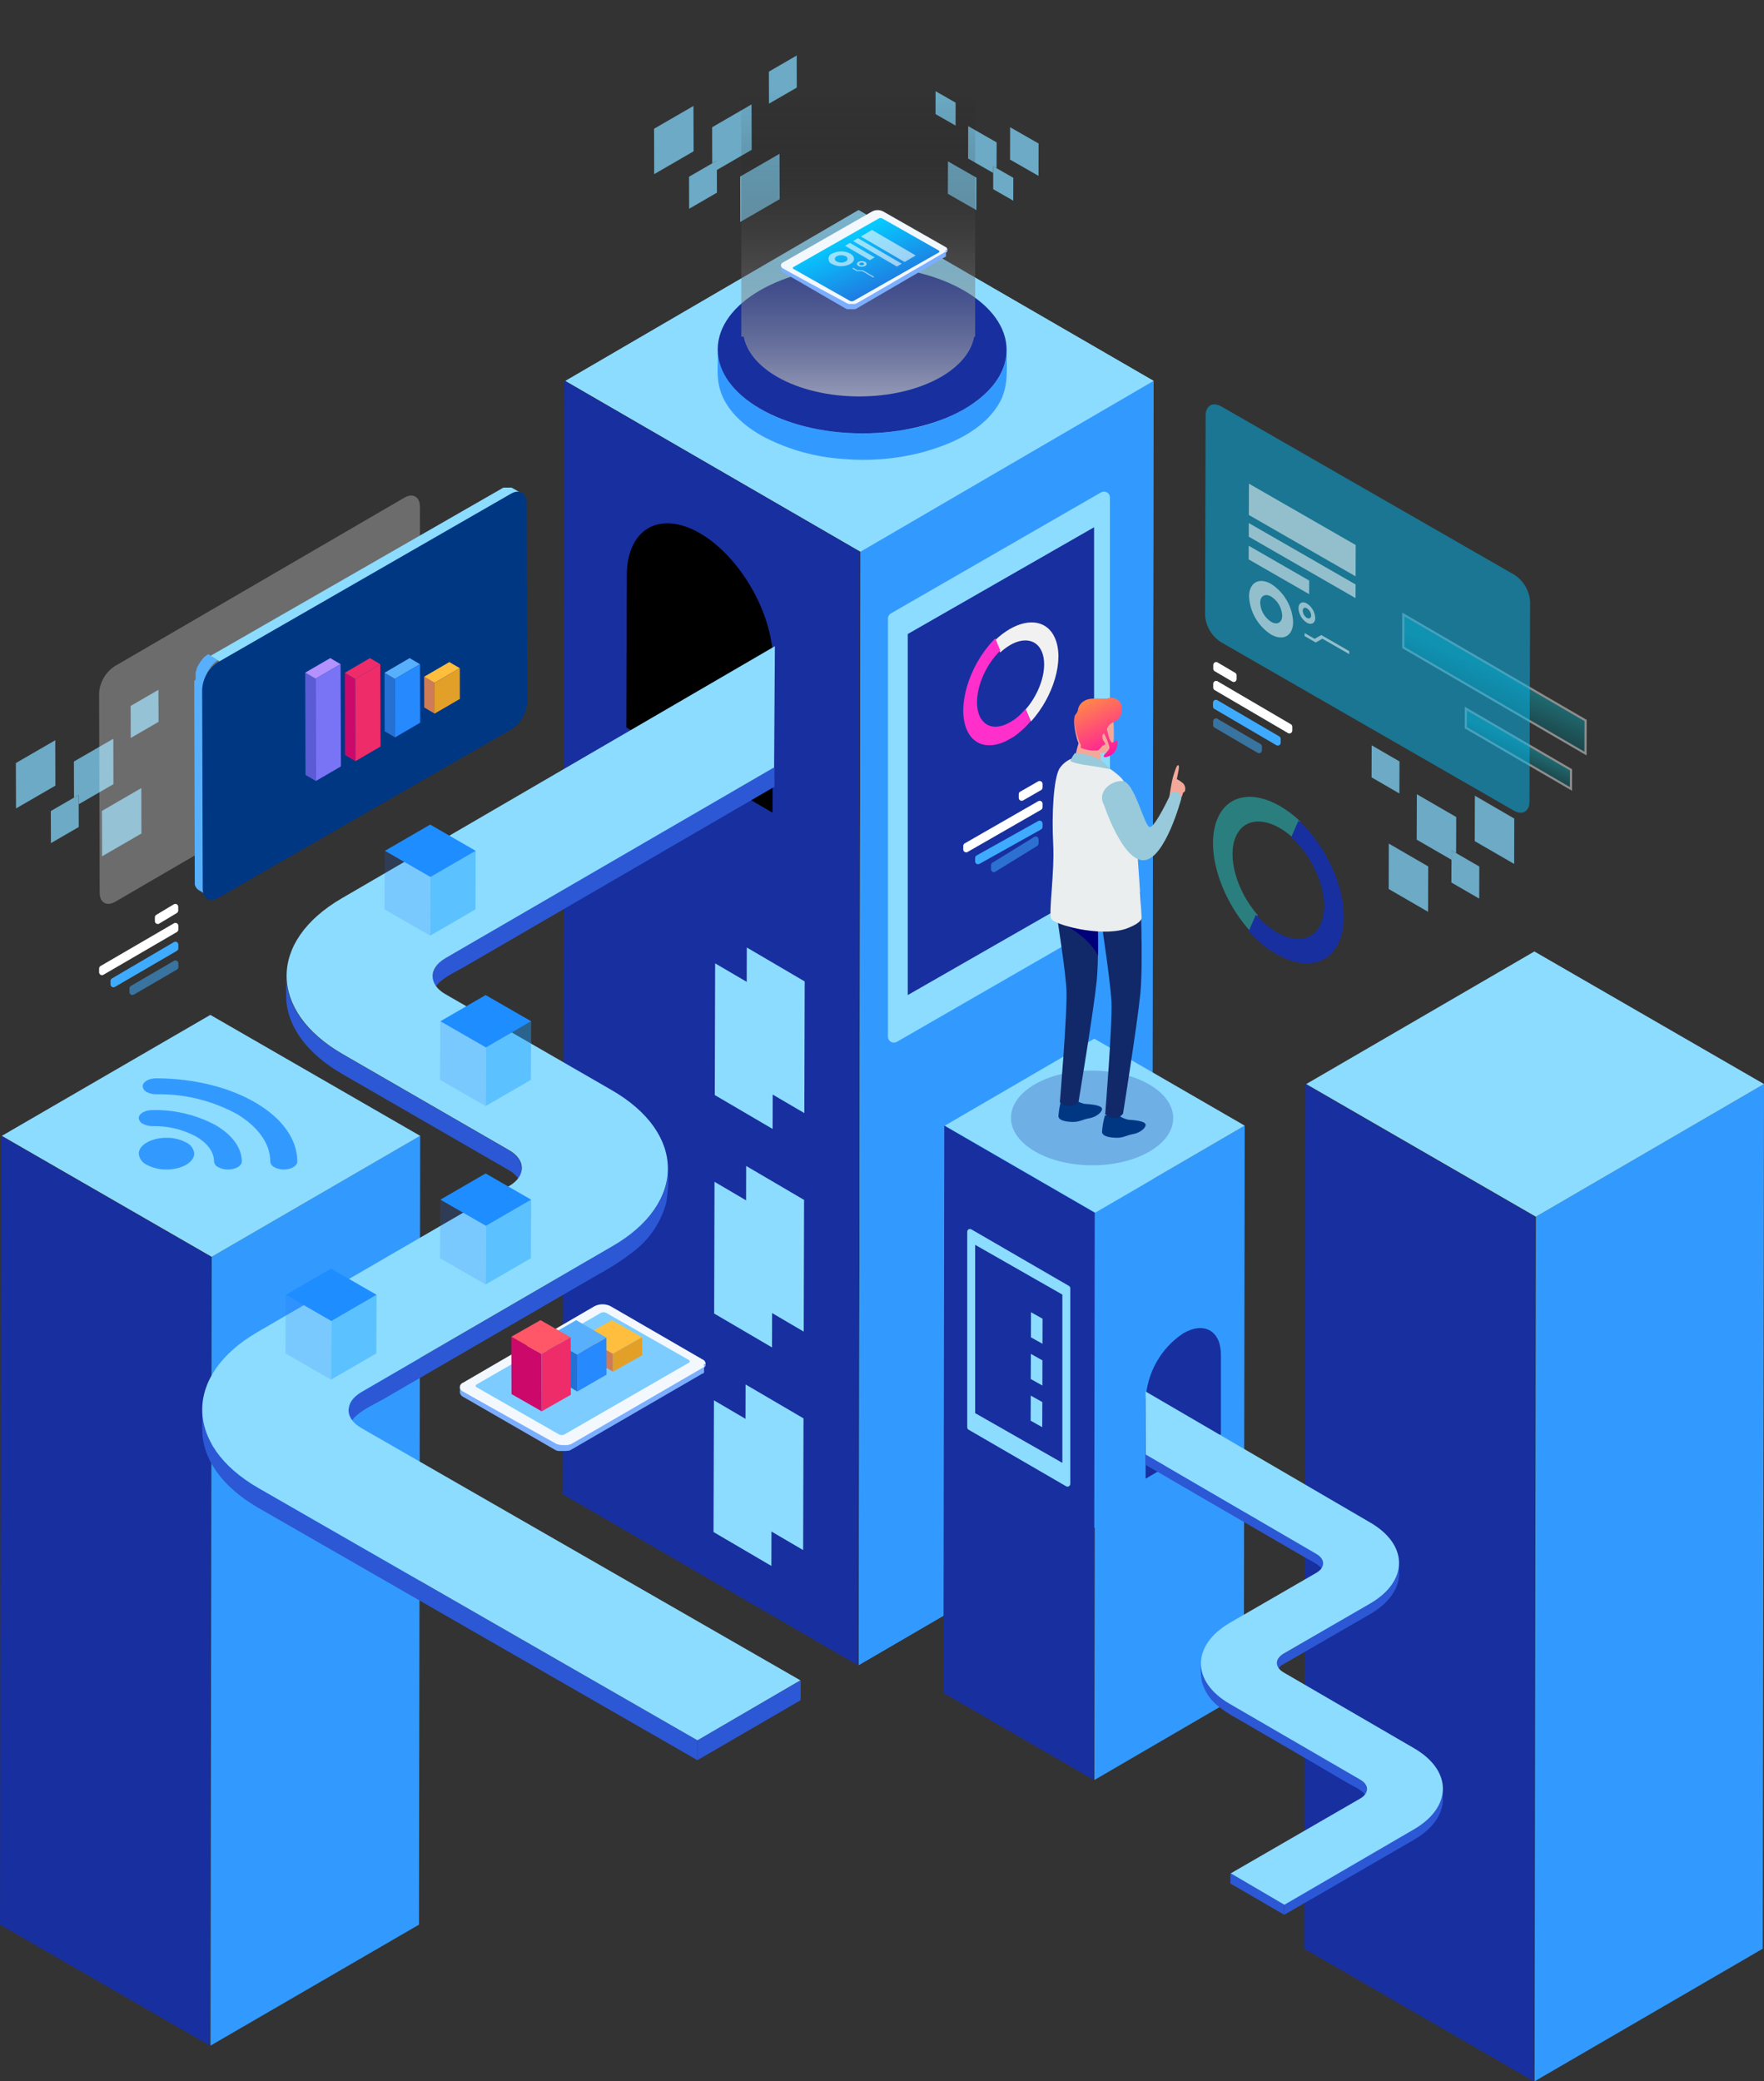<svg width="445" height="525" viewBox="0 0 445 525" fill="none" xmlns="http://www.w3.org/2000/svg"><rect x="0" y="0" width="445" height="525" fill="#333333" stroke="none"/><g id="Group 1" clip-path="url(#clip0_190_61)"><g id="Page-1"><g id="Home"><g id="Group"><g id="Path"  style="animation: translateY 3s linear infinite; transform-origin: center; transform-box: fill-box;"><path id="Vector" d="M106 286.514L105.695 485.486L53.1 516L53.405 317.028L106 286.514Z" fill="#329AFF"/><path id="Vector_2" d="M53.232 317.028L52.927 516L0 485.486L0.292 286.514L53.232 317.028Z" fill="#182F9F"/><path id="Vector_3" d="M106 286.514L53.405 317.028L0.465 286.514L53.06 256L106 286.514Z" fill="#8CDCFF"/></g><path id="Path_2" d="M46.93 288.166C48.087 288.671 48.879 289.749 49 290.987C49 293.166 45.881 294.998 42.027 294.998C40.296 295.032 38.585 294.632 37.056 293.835C35.908 293.321 35.124 292.247 35 291.013C35 288.821 38.119 287.002 41.973 287.002C43.7 286.966 45.407 287.367 46.93 288.166Z" fill="#329AFF"/><path id="Path_3" d="M64.523 278.177C70.98 281.965 75 287.208 75 292.985C75 294.092 73.481 294.999 71.595 294.999C70.756 295.016 69.926 294.814 69.185 294.412C68.625 294.151 68.242 293.609 68.177 292.985C68.177 288.315 64.916 284.086 59.704 280.978C53.468 277.59 46.484 275.886 39.418 276.029C38.575 276.044 37.742 275.842 36.995 275.442C36.435 275.184 36.054 274.638 36 274.014C36 272.894 37.506 272 39.405 272C49.188 272.027 58.08 274.375 64.523 278.177Z" fill="#329AFF"/><path id="Path_4" d="M54.372 283.805C58.405 286.154 60.987 289.389 61 292.972C61 294.1 59.441 294.999 57.505 294.999C56.643 295.016 55.792 294.813 55.031 294.408C54.449 294.155 54.051 293.604 53.996 292.972C53.996 290.516 52.235 288.288 49.438 286.664C46.083 284.878 42.324 283.982 38.522 284.06C37.657 284.075 36.801 283.872 36.035 283.469C35.464 283.203 35.072 282.659 35 282.033C35 280.906 36.559 280.006 38.495 280.006C44.026 279.896 49.493 281.204 54.372 283.805Z" fill="#329AFF"/><g id="Path_5"><path id="Vector_4" d="M291 96.077L290.577 376.923L216.652 420L217.075 139.153L291 96.077Z" fill="#329AFF"/><path id="Vector_5" d="M216.837 139.153L216.401 420L142 376.923L142.423 96.077L216.837 139.153Z" fill="#182F9F"/><path id="Vector_6" d="M291 96.077L217.075 139.153L142.661 96.077L216.586 53L291 96.077Z" fill="#8CDCFF"/></g><g id="Path_6"><path id="Vector_7" d="M291 96.077L290.577 376.923L216.652 420L217.075 139.153L291 96.077Z" fill="#329AFF"/><path id="Vector_8" d="M216.837 139.153L216.401 420L142 376.923L142.423 96.077L216.837 139.153Z" fill="#182F9F"/><path id="Vector_9" d="M291 96.077L217.075 139.153L142.661 96.077L216.586 53L291 96.077Z" fill="#8CDCFF"/></g><g id="Path_7"  style="animation: translateY 2s linear infinite; transform-origin: center; transform-box: fill-box;"><path id="Vector_10" d="M445 273.448L444.682 491.552L387.126 525L387.457 306.91L445 273.448Z" fill="#329AFF"/><path id="Vector_11" d="M387.258 306.91L386.94 525L329 491.552L329.331 273.448L387.258 306.91Z" fill="#182F9F"/><path id="Vector_12" d="M445 273.448L387.457 306.91L329.516 273.448L387.073 240L445 273.448Z" fill="#8CDCFF"/></g><g id="Path_8"><path id="Vector_13" d="M314 283.942L313.775 427.045L276.073 449L276.284 305.896L314 283.942Z" fill="#329AFF"/><path id="Vector_14" d="M276.165 305.896L275.954 449L238 427.045L238.212 283.942L276.165 305.896Z" fill="#182F9F"/><path id="Vector_15" d="M314 283.942L276.284 305.896L238.344 283.942L276.046 262L314 283.942Z" fill="#8CDCFF"/></g><path id="Path_9" d="M176.618 134.536C186.797 140.467 195.026 154.867 195 166.69L194.895 205L158 183.494L158.118 145.184C158.144 133.387 166.426 128.631 176.618 134.536Z" fill="black"/><g id="Path_10"><path id="Vector_16" d="M195.359 193.489C187.791 197.873 176.736 204.31 169.168 208.708L128.568 232.23L112.357 241.647C110.5 242.518 109.266 244.33 109.136 246.376V251.17C109.136 247.621 114.279 245.541 116.943 243.991L132.001 235.25L172.786 211.568L187.764 202.867L191.555 200.668L195.373 198.443L195.359 193.489Z" fill="#2C58D5"/><path id="Vector_17" d="M128.303 290.11L86.351 265.898C76.887 260.441 72.168 253.263 72.181 246.097V251.117C72.181 258.283 76.887 265.461 86.351 270.918L128.303 295.129C130.49 296.388 131.577 298.043 131.577 299.699V294.679C131.577 293.023 130.49 291.368 128.303 290.11Z" fill="#2C58D5"/><path id="Vector_18" d="M168.531 294.798C168.531 304.07 161.016 310.586 153.659 314.864L141.266 322.056L101.621 345.075L92.011 350.664C90.814 351.256 89.749 352.086 88.883 353.101C87.372 355.128 87.955 358.293 87.955 360.664C87.955 356.916 94.025 354.505 96.796 352.89L114.146 342.81L150.955 321.447C154.223 319.694 157.328 317.656 160.234 315.354C164.067 312.304 166.814 308.101 168.067 303.368C168.534 300.536 168.689 297.663 168.531 294.798Z" fill="#2C58D5"/><path id="Vector_19" d="M65.183 375.339C55.719 369.883 50.987 362.704 51.013 355.539V360.558C51.013 367.724 55.719 374.902 65.183 380.359L175.941 444V438.98L65.183 375.339Z" fill="#2C58D5"/><path id="Vector_20" d="M202 423.855L201.987 428.861L175.928 444L175.941 438.98L202 423.855Z" fill="#2C58D5"/><path id="Vector_21" d="M195.28 193.582L112.357 241.7C108.049 244.203 108.062 248.322 112.357 250.773L154.322 274.984C173.118 285.832 173.224 303.474 154.547 314.321L91.149 351.141C86.841 353.645 86.855 357.764 91.149 360.214L201.907 423.855L175.941 438.98L65.183 375.339C46.374 364.492 46.281 346.85 64.957 336.003L128.422 299.182C132.73 296.692 132.717 292.56 128.422 290.11L86.47 265.898C67.662 255.051 67.569 237.409 86.245 226.575L195.479 163L195.28 193.582Z" fill="#8CDCFF"/></g><path id="Path_11" d="M277.76 124.199L224.747 154.731C224.275 155.006 223.989 155.514 224 156.059V261.473C223.986 262.011 224.265 262.515 224.729 262.791C225.194 263.066 225.772 263.07 226.24 262.801L279.253 232.269C279.726 231.994 280.011 231.486 280 230.941V125.487C280 124.956 279.715 124.465 279.253 124.199C278.791 123.934 278.222 123.934 277.76 124.199Z" fill="#8CDCFF"/><path id="Path_12" d="M276 133L229 159.929V251L276 224.071V133Z" fill="#182F9F"/><path id="Path_13" d="M254.784 158.646C259.644 155.871 264.238 156.581 266.137 160.96C268.513 166.43 265.818 175.649 260.082 182L258.754 178.936C262.631 174.465 264.437 168.127 262.804 164.339C261.476 161.249 258.21 160.75 254.837 162.709C253.938 163.244 253.097 163.87 252.328 164.576L251 161.525C252.138 160.416 253.409 159.449 254.784 158.646Z" fill="#F1F1F1"/><path id="Path_14" d="M251.06 161L252.354 164.111L251.746 164.727C247.451 169.313 245.355 176.365 247.063 180.481L247.257 180.897L247.334 181.044C248.628 183.31 250.957 183.873 253.596 182.774C254.041 182.591 254.474 182.376 254.89 182.13L255.226 181.929L255.744 181.58H255.821C256.158 181.326 256.494 181.058 256.83 180.763L256.96 180.642L257.335 180.293L257.477 180.159L257.956 179.663C258.215 179.382 258.473 179.1 258.706 178.805L260 181.929C259.754 182.224 259.508 182.506 259.25 182.774L258.564 183.484L258.357 183.672C258.189 183.846 258.008 184.007 257.827 184.168L257.645 184.342C257.167 184.758 256.688 185.147 256.209 185.495L256.093 185.576L255.433 186.032H255.356C255.215 186.135 255.068 186.229 254.916 186.313C254.553 186.528 254.204 186.716 253.855 186.89L253.079 187.238C249.055 188.901 245.459 187.855 243.841 183.967C241.422 178.135 244.398 168.133 250.491 161.63L251.06 161Z" fill="#FF2FCC"/><path id="Path_15" d="M257.001 200.322V201.269C256.997 201.531 257.137 201.774 257.367 201.905C257.597 202.035 257.88 202.031 258.106 201.896L262.636 199.295C262.862 199.166 263.001 198.927 263 198.668V197.721C262.996 197.463 262.854 197.226 262.627 197.097C262.401 196.969 262.122 196.968 261.895 197.095L257.365 199.695C257.13 199.815 256.987 200.06 257.001 200.322Z" fill="white"/><path id="Path_16" d="M243 213.351V214.287C243.004 214.543 243.143 214.777 243.366 214.904C243.589 215.031 243.863 215.032 244.087 214.907L262.642 204.255C262.859 204.122 262.993 203.889 263 203.636V202.713C262.996 202.457 262.857 202.223 262.634 202.096C262.411 201.969 262.137 201.968 261.913 202.093L243.358 212.745C243.141 212.872 243.006 213.101 243 213.351Z" fill="white"/><g id="Path_17" opacity="0.53"><path id="Vector_22" d="M250 218.282V219.257C250.004 219.523 250.139 219.768 250.356 219.9C250.573 220.032 250.838 220.033 251.056 219.903L261.652 213.378C261.863 213.239 261.994 212.996 262 212.732V211.743C261.996 211.477 261.861 211.232 261.644 211.1C261.428 210.968 261.162 210.967 260.944 211.097L250.348 217.622C250.13 217.76 249.997 218.011 250 218.282Z" fill="#3EABFF"/></g><path id="Path_18" d="M246 216.404V217.31C246.004 217.557 246.142 217.784 246.364 217.907C246.585 218.03 246.857 218.031 247.079 217.91L262.645 209.208C262.864 209.077 262.998 208.846 263 208.596V207.69C262.996 207.443 262.858 207.216 262.636 207.093C262.415 206.97 262.143 206.969 261.921 207.09L246.355 215.792C246.132 215.919 245.997 216.153 246 216.404Z" fill="#3EABFF"/><g id="Path_19" style="mix-blend-mode:overlay"><path id="Vector_23" d="M39.07 231.391V232.339C39.07 232.6 39.207 232.842 39.43 232.974C39.654 233.106 39.93 233.108 40.156 232.98L44.603 230.31C44.823 230.173 44.958 229.931 44.96 229.67V228.722C44.956 228.463 44.817 228.226 44.594 228.097C44.372 227.969 44.098 227.968 43.875 228.095L39.428 230.764C39.203 230.891 39.066 231.132 39.07 231.391Z" fill="white"/><path id="Vector_24" d="M25 244.312V245.259C25.004 245.518 25.143 245.755 25.366 245.884C25.588 246.013 25.862 246.014 26.085 245.887L44.616 235.102C44.84 234.972 44.98 234.735 44.987 234.475V233.514C44.983 233.255 44.843 233.018 44.621 232.889C44.398 232.76 44.125 232.759 43.901 232.886L25.371 243.671C25.141 243.801 25 244.046 25 244.312Z" fill="white"/><g id="Group_2" opacity="0.53"><path id="Vector_25" d="M32.664 249.33V250.278C32.668 250.537 32.807 250.774 33.03 250.903C33.252 251.031 33.526 251.032 33.749 250.905L44.643 244.565C44.865 244.436 45.001 244.197 45 243.938V242.99C44.993 242.733 44.854 242.497 44.633 242.366C44.413 242.236 44.141 242.23 43.915 242.35L33.021 248.69C32.797 248.823 32.661 249.068 32.664 249.33Z" fill="#3EABFF"/></g><path id="Vector_26" d="M27.886 247.368V248.316C27.885 248.577 28.022 248.819 28.246 248.951C28.469 249.083 28.745 249.085 28.971 248.957L44.629 239.84C44.85 239.703 44.985 239.461 44.987 239.2V238.252C44.983 237.993 44.843 237.756 44.621 237.627C44.398 237.499 44.125 237.498 43.901 237.625L28.283 246.781C28.055 246.891 27.904 247.115 27.886 247.368Z" fill="#3EABFF"/></g><g id="Path_20" style="mix-blend-mode:overlay"><path id="Vector_27" d="M311.949 170.342V171.295C311.953 171.558 311.815 171.803 311.59 171.935C311.365 172.066 311.087 172.062 310.865 171.925L306.423 169.309C306.203 169.177 306.068 168.938 306.066 168.678V167.726C306.071 167.466 306.209 167.227 306.432 167.098C306.654 166.968 306.927 166.967 307.15 167.095L311.592 169.712C311.818 169.837 311.956 170.081 311.949 170.342Z" fill="white"/><path id="Vector_28" d="M326 183.317V184.283C325.996 184.543 325.857 184.782 325.635 184.911C325.412 185.04 325.139 185.041 324.916 184.914L306.41 174.072C306.186 173.938 306.05 173.692 306.053 173.428V172.476C306.057 172.215 306.196 171.977 306.419 171.848C306.641 171.718 306.914 171.717 307.137 171.845L325.643 182.686C325.863 182.818 325.998 183.058 326 183.317Z" fill="white"/><g id="Group_3" opacity="0.53"><path id="Vector_29" d="M318.346 188.308V189.274C318.342 189.534 318.203 189.773 317.981 189.902C317.759 190.032 317.486 190.033 317.263 189.905L306.384 183.532C306.164 183.4 306.028 183.16 306.027 182.901V181.935C306.031 181.675 306.17 181.436 306.392 181.307C306.614 181.178 306.887 181.177 307.111 181.304L317.99 187.678C318.209 187.81 318.345 188.049 318.346 188.308Z" fill="#3EABFF"/></g><path id="Vector_30" d="M323.079 186.403V187.356C323.074 187.616 322.936 187.854 322.713 187.984C322.491 188.113 322.218 188.114 321.995 187.986L306.357 178.822C306.131 178.696 305.993 178.453 306 178.191V177.239C306.004 176.979 306.143 176.74 306.366 176.611C306.588 176.481 306.861 176.48 307.084 176.608L322.722 185.759C322.946 185.893 323.082 186.139 323.079 186.403Z" fill="#3EABFF"/></g><g id="Path_21" style="mix-blend-mode:overlay"><path id="Vector_31" d="M203 247.565L202.908 280.774L188.301 272.223L188.393 239L203 247.565Z" fill="#8CDCFF"/><path id="Vector_32" d="M202.843 302.671L202.751 335.894L188.144 327.329L188.236 294.106L202.843 302.671Z" fill="#8CDCFF"/><path id="Vector_33" d="M202.699 357.777L202.607 391L188 382.449L188.092 349.226L202.699 357.777Z" fill="#8CDCFF"/></g><g id="Path_22" style="mix-blend-mode:overlay"><path id="Vector_34" d="M195 251.551L194.908 284.774L180.314 276.223L180.405 243L195 251.551Z" fill="#8CDCFF"/><path id="Vector_35" d="M194.843 306.671L194.752 339.881L180.157 331.329L180.248 298.106L194.843 306.671Z" fill="#8CDCFF"/><path id="Vector_36" d="M194.686 361.777L194.595 395L180 386.449L180.105 353.226L194.686 361.777Z" fill="#8CDCFF"/></g><g id="box_4" style="animation: translateY 2s linear infinite; transform-origin: center; transform-box: fill-box;"><g id="Group_4" opacity="0.44"><path id="Vector_37" d="M95 326.609L94.933 341.391L83.52 348L83.587 333.232L95 326.609Z" fill="#1EA0FF"/></g><g id="Group_5" opacity="0.17"><path id="Vector_38" d="M83.547 333.232L83.48 348L72 341.391L72.067 326.609L83.547 333.232Z" fill="#1E6BFF"/></g><path id="Vector_39" d="M95 326.609L83.587 333.232L72.094 326.609L83.52 320L95 326.609Z" fill="#1E8DFF"/></g><g id="box_3" style="animation: translateX 2s linear infinite; transform-origin: center; transform-box: fill-box;"><g id="Group_6" opacity="0.44"><path id="Vector_40" d="M134 302.609L133.933 317.377L122.52 324L122.587 309.219L134 302.609Z" fill="#1EA0FF"/></g><g id="Group_7" opacity="0.17"><path id="Vector_41" d="M122.547 309.219L122.48 323.987L111 317.377L111.067 302.609L122.547 309.219Z" fill="#1E6BFF"/></g><path id="Vector_42" d="M134 302.609L122.587 309.219L111.094 302.609L122.507 296L134 302.609Z" fill="#1E8DFF"/></g><g id="box_2" style="animation: translateX 2s linear infinite; transform-origin: center; transform-box: fill-box;"><g id="Group_8" opacity="0.44"><path id="Vector_43" d="M134 257.609L133.933 272.391L122.52 279L122.587 264.232L134 257.609Z" fill="#1EA0FF"/></g><g id="Group_9" opacity="0.17"><path id="Vector_44" d="M122.547 264.232L122.48 279L111 272.391L111.067 257.609L122.547 264.232Z" fill="#1E6BFF"/></g><path id="Vector_45" d="M134 257.609L122.587 264.232L111.094 257.609L122.507 251L134 257.609Z" fill="#1E8DFF"/></g><g id="box_1" style="animation: translateY 2s linear infinite; transform-origin: center; transform-box: fill-box;"><g id="Group_10" opacity="0.44"><path id="Vector_46" d="M120 214.613L119.946 229.387L108.52 236L108.587 221.225L120 214.613Z" fill="#1EA0FF"/></g><g id="Group_11" opacity="0.17"><path id="Vector_47" d="M108.56 221.225L108.493 236L97 229.387L97.067 214.613L108.56 221.225Z" fill="#1E6BFF"/></g><path id="Vector_48" d="M120 214.613L108.587 221.225L97.107 214.613L108.52 208L120 214.613Z" fill="#1E8DFF"/></g><g id="translate_5" style="animation: translateY 3s linear infinite; transform-origin: center; transform-box: fill-box;"><path id="Path_23" d="M245.03 310.092L269.657 324.365C269.871 324.486 270.003 324.715 270 324.962V374.3C269.999 374.549 269.867 374.779 269.652 374.905C269.438 375.03 269.173 375.032 268.957 374.91L244.343 360.637C244.129 360.516 243.997 360.287 244 360.041V310.702C243.995 310.453 244.125 310.222 244.338 310.096C244.551 309.969 244.816 309.968 245.03 310.092Z" fill="#8CDCFF"/><path id="Path_24" d="M246 314L268 326.557V369L246 356.456V314Z" fill="#182F9F"/><g id="Path_25" style="mix-blend-mode:overlay"><path id="Vector_49" d="M260 358.367L260.028 352.034L262.945 353.667L262.917 360L260 358.367Z" fill="#8CDCFF"/><path id="Vector_50" d="M260.028 347.856L260.055 341.51L262.972 343.144L262.959 349.49L260.028 347.856Z" fill="#8CDCFF"/><path id="Vector_51" d="M260.069 337.333L260.083 331L263 332.633L262.986 338.966L260.069 337.333Z" fill="#8CDCFF"/></g></g><path id="Path_26" d="M298.48 336.335C292.879 340.043 289.356 346.257 289 353.055V373L308 361.81V341.865C308.051 335.703 303.776 333.242 298.48 336.335Z" fill="#182F9F"/><g id="Path_27"><path id="Vector_52" d="M289 366.855L302.608 374.776L323.705 387.04L332.117 391.937C333.081 392.395 333.722 393.34 333.792 394.406V396.901C333.792 395.053 331.155 393.97 329.73 393.165L321.911 388.624L300.735 376.333L292.956 371.805L290.991 370.67L289 369.508V366.855Z" fill="#2C58D5"/><path id="Vector_53" d="M323.823 417.125L345.606 404.531C350.524 401.693 352.977 397.931 352.964 394.234V396.875C352.964 400.597 350.511 404.333 345.606 407.172L323.81 419.766C322.859 420.193 322.213 421.102 322.122 422.142V419.502C322.221 418.461 322.87 417.553 323.823 417.125Z" fill="#2C58D5"/><path id="Vector_54" d="M302.937 419.568C302.937 424.373 306.893 427.779 310.651 430.01L317.085 433.746L337.681 445.733L342.666 448.637C343.294 448.956 343.848 449.406 344.287 449.957C345.079 451.013 344.775 452.597 344.775 453.917C344.775 451.964 341.624 450.71 340.187 449.878L331.181 444.597L312.075 433.482C310.366 432.58 308.746 431.519 307.236 430.314C305.239 428.734 303.809 426.547 303.161 424.083C302.918 422.591 302.843 421.076 302.937 419.568Z" fill="#2C58D5"/><path id="Vector_55" d="M356.642 461.482C361.547 458.63 364.013 454.881 364 451.172V453.812C364 457.535 361.561 461.271 356.642 464.109L323.968 483V480.36L356.642 461.482Z" fill="#2C58D5"/><path id="Vector_56" d="M310.387 472.492V475.106L323.929 482.974L323.916 480.373L310.387 472.492Z" fill="#2C58D5"/><path id="Vector_57" d="M289.04 366.908L332.104 391.99C334.345 393.31 334.332 395.409 332.104 396.716L310.321 409.31C300.551 414.96 300.511 424.135 310.203 429.785L343.167 448.927C345.395 450.248 345.395 452.347 343.167 453.653L310.479 472.545L324.008 480.465L356.642 461.482C366.4 455.832 366.452 446.657 356.761 441.007L323.797 421.851C321.555 420.531 321.569 418.432 323.797 417.125L345.58 404.531C355.35 398.894 355.39 389.719 345.698 384.069L289 351L289.04 366.908Z" fill="#8CDCFF"/></g><g id="Path_28" opacity="0.44"><path id="Vector_58" style="mix-blend-mode:color-dodge" d="M400 181.744L399.974 190.085L354 163.328L354.013 155L400 181.744Z" fill="url(#paint0_linear_190_61)"/><g id="Vector_59" style="mix-blend-mode:overlay"><path fill-rule="evenodd" clip-rule="evenodd" d="M400 181.744L399.974 190.085L354 163.328L354.013 155L400 181.744Z" stroke="white" stroke-width="0.54"/></g><path id="Vector_60" style="mix-blend-mode:color-dodge" d="M396.319 194.182L396.306 199L369.77 183.559L369.784 178.742L396.319 194.182Z" fill="url(#paint1_linear_190_61)"/><g id="Vector_61" style="mix-blend-mode:overlay"><path fill-rule="evenodd" clip-rule="evenodd" d="M396.319 194.182L396.306 199L369.77 183.559L369.784 178.742L396.319 194.182Z" stroke="white" stroke-width="0.54"/></g></g><g id="translate_3" style="animation: translateX 2s linear infinite; transform-origin: center; transform-box: fill-box;"><g id="Path_29" opacity="0.37"><path id="Vector_62" d="M322.746 203.239C316.094 199.465 309.789 200.431 307.182 206.373C303.923 213.817 307.634 226.341 315.483 235L317.292 230.847C311.971 224.761 309.51 216.155 311.758 211.009C313.594 206.817 318.037 206.138 322.732 208.802C323.973 209.519 325.129 210.368 326.178 211.336L328 207.183C326.421 205.661 324.656 204.336 322.746 203.239Z" fill="#1EFFFF"/></g><path id="Path_30" d="M327.567 207L325.738 211.166C326.031 211.428 326.312 211.703 326.606 211.991C332.669 218.121 335.634 227.54 333.216 233.028C333.136 233.226 333.043 233.419 332.936 233.605C332.906 233.673 332.87 233.738 332.829 233.801C331.066 236.827 327.714 237.561 323.988 236.107C323.377 235.863 322.783 235.578 322.212 235.255L321.731 234.967L321.01 234.495L320.903 234.43C320.422 234.102 319.955 233.736 319.474 233.343L319.287 233.185L318.766 232.714L318.566 232.531L317.885 231.876C317.524 231.509 317.164 231.129 316.816 230.736L315 234.901C315.347 235.294 315.694 235.674 316.055 236.041C316.416 236.408 316.709 236.683 317.043 236.984L317.31 237.233C317.56 237.469 317.813 237.692 318.072 237.901L318.325 238.124C319.007 238.687 319.661 239.211 320.355 239.67L320.516 239.774C320.836 239.997 321.143 240.194 321.451 240.377H321.557L322.185 240.757C322.693 241.032 323.187 241.294 323.681 241.53L324.763 241.988C330.452 244.202 335.54 242.8 337.811 237.613C341.229 229.753 337.023 216.458 328.462 207.76C328.141 207.537 327.848 207.262 327.567 207Z" fill="#182F9F"/></g><path id="Path_31" d="M177.158 342.874C177.662 343.046 178 343.519 178 344.052C178 344.584 177.662 345.058 177.158 345.229L144.029 364.504C142.749 365.165 141.229 365.165 139.949 364.504L116.842 351.116C116.338 350.945 116 350.471 116 349.939C116 349.406 116.338 348.933 116.842 348.761L149.971 329.486C151.249 328.838 152.759 328.838 154.038 329.486L177.158 342.874Z" fill="#F2F8FD"/><path id="Path_32" d="M177.995 344.081V344.174C177.995 344.174 177.995 344.174 177.995 344.253C178 344.279 178 344.306 177.995 344.332C178.002 344.354 178.002 344.377 177.995 344.398V344.491L177.929 344.596C177.896 344.646 177.856 344.691 177.81 344.728C177.779 344.722 177.748 344.722 177.717 344.728L177.638 344.794L177.532 344.86L177.426 344.926L144.254 364.165C144.122 364.238 143.985 364.305 143.845 364.363H143.739L143.461 364.442L143.17 364.521H142.827H142.734H142.258H142.179H141.703H141.637C141.48 364.509 141.326 364.482 141.174 364.442H141.081L140.685 364.323H140.619L140.169 364.112L116.808 351.04C116.446 350.862 116.163 350.556 116.014 350.182C115.995 350.072 115.995 349.961 116.014 349.851V351.172C116.014 351.172 116.014 351.277 116.014 351.33C116.131 351.781 116.441 352.158 116.86 352.36L140.011 365.71L140.42 365.908H140.486L140.751 366H140.896H140.976H141.253H141.531H141.822H142.113H142.43H142.549H142.8H142.906L143.197 365.934H143.342H143.461H143.58L143.977 365.749L177.149 346.511H177.215L177.32 346.432H177.4L177.492 346.352L177.611 346.234V346.141V346.049C177.61 346.018 177.61 345.987 177.611 345.956C177.611 345.956 177.611 345.89 177.611 345.864V344.451C177.509 344.345 177.512 344.177 177.618 344.075C177.724 343.973 177.892 343.976 177.995 344.081Z" fill="#7BAEFF"/><path id="Path_33" d="M173.728 343.027C173.89 343.08 174 343.23 174 343.399C174 343.569 173.89 343.719 173.728 343.771L142.371 361.84C141.958 362.053 141.466 362.053 141.054 361.84L120.272 349.947C120.11 349.894 120 349.744 120 349.574C120 349.405 120.11 349.255 120.272 349.202L151.59 331.16C152.002 330.947 152.494 330.947 152.907 331.16L173.728 343.027Z" fill="#7CCCFF"/><g id="Path_34"><path id="Vector_63" d="M154.622 341.469L147 337.149V341.68L154.635 346L154.622 341.469Z" fill="#CE7C56"/><path id="Vector_64" d="M161.986 337.32L154.365 333L147 337.149L154.622 341.469L161.986 337.32Z" fill="#FFBE3D"/><path id="Vector_65" d="M154.622 341.469L154.635 346L162 341.851L161.986 337.32L154.622 341.469Z" fill="#E2A029"/></g><g id="Path_35"><path id="Vector_66" d="M145.608 341.67L138 337.247L138.027 346.578L145.635 351L145.608 341.67Z" fill="#2670D4"/><path id="Vector_67" d="M152.973 337.422L145.352 333L138 337.247L145.608 341.67L152.973 337.422Z" fill="#58AFFB"/><path id="Vector_68" d="M145.608 341.67L145.635 351L153 346.753L152.973 337.422L145.608 341.67Z" fill="#2689FD"/></g><g id="Path_36"><path id="Vector_69" d="M136.615 341.524L129 337.176L129.04 351.652L136.655 356L136.615 341.524Z" fill="#CC096A"/><path id="Vector_70" d="M143.96 337.348L136.358 333L129 337.176L136.615 341.524L143.96 337.348Z" fill="#FF5668"/><path id="Vector_71" d="M136.615 341.524L136.655 356L144 351.824L143.96 337.348L136.615 341.524Z" fill="#EE2C6A"/></g><g id="Path_37" style="mix-blend-mode:overlay"><path id="Vector_72" d="M19.839 200.524L19.852 202.872L19.866 208.609L12.844 212.678L12.817 204.579L18.669 201.191L19.839 200.524Z" fill="#6CAAC5"/><path id="Vector_73" d="M13.947 186.715L13.974 198.175L4.04 203.926L4 192.478L13.947 186.715Z" fill="#6CAAC5"/><path id="Vector_74" d="M35.651 198.789L35.678 210.25L25.744 216L25.704 204.553L35.651 198.789Z" fill="#6CAAC5"/><path id="Vector_75" d="M28.59 186.341L28.616 197.802L19.852 202.872L19.839 200.524L18.669 201.191L18.642 192.091L28.59 186.341Z" fill="#6CAAC5"/><path id="Vector_76" d="M39.973 174L40 182.085L32.978 186.154L32.952 178.069L39.973 174Z" fill="#6CAAC5"/></g><g id="Path_38" style="mix-blend-mode:overlay"><path id="Vector_77" d="M180.845 40.515V42.876L180.858 48.598L173.847 52.666L173.82 44.583L179.674 41.195L180.845 40.515Z" fill="#6CAAC5"/><path id="Vector_78" d="M174.938 26.724L174.978 38.168L165.027 43.929L165 32.472L174.938 26.724Z" fill="#6CAAC5"/><path id="Vector_79" d="M196.65 38.794L196.69 50.238L186.738 56L186.712 44.543L196.65 38.794Z" fill="#6CAAC5"/><path id="Vector_80" d="M189.585 26.337L189.625 37.794L180.845 42.876V40.515L179.674 41.195L179.647 32.099L189.585 26.337Z" fill="#6CAAC5"/><path id="Vector_81" d="M200.987 14L201 22.096L193.989 26.151L193.962 18.068L200.987 14Z" fill="#6CAAC5"/></g><g id="Path_39" style="mix-blend-mode:overlay"><path id="Vector_82" d="M250.564 41.941L250.55 43.622V47.72L255.613 50.623L255.626 44.843L251.399 42.426L250.564 41.941Z" fill="#6CAAC5"/><path id="Vector_83" d="M254.818 32.089L254.804 40.259L261.987 44.37L262 36.2L254.818 32.089Z" fill="#6CAAC5"/><path id="Vector_84" d="M239.141 40.706L239.114 48.889L246.297 53L246.323 44.817L239.141 40.706Z" fill="#6CAAC5"/><path id="Vector_85" d="M244.243 31.814L244.216 39.996L250.55 43.622L250.564 41.941L251.399 42.426L251.425 35.925L244.243 31.814Z" fill="#6CAAC5"/><path id="Vector_86" d="M236.013 23L236 28.779L241.062 31.682L241.075 25.903L236.013 23Z" fill="#6CAAC5"/></g><g id="Path_40" style="mix-blend-mode:overlay"><path id="Vector_87" d="M366.161 214.524V216.872L366.134 222.609L373.156 226.678L373.183 218.579L367.331 215.191L366.161 214.524Z" fill="#6CAAC5"/><path id="Vector_88" d="M372.066 200.715L372.026 212.175L381.973 217.926L382 206.478L372.066 200.715Z" fill="#6CAAC5"/><path id="Vector_89" d="M350.349 212.789L350.322 224.25L360.256 230L360.296 218.553L350.349 212.789Z" fill="#6CAAC5"/><path id="Vector_90" d="M357.424 200.341L357.384 211.802L366.161 216.872V214.524L367.331 215.191L367.358 206.091L357.424 200.341Z" fill="#6CAAC5"/><path id="Vector_91" d="M346.027 188L346 196.085L353.022 200.154L353.048 192.069L346.027 188Z" fill="#6CAAC5"/></g><g id="Path_41" style="mix-blend-mode:overlay" opacity="0.28"><path id="Vector_92" d="M28.948 168.038C26.618 169.556 25.151 172.107 25 174.901L25.145 225.181C25.145 227.703 26.921 228.726 29.093 227.451L102.052 184.975C104.385 183.461 105.854 180.907 106 178.113L105.934 127.819C105.934 125.297 104.158 124.274 101.986 125.549L28.948 168.038Z" fill="white"/></g><g id="Path_42" style="mix-blend-mode:overlay; animation: translateX 2s linear infinite; transform-origin: center; transform-box: fill-box;" opacity="0.52"><path id="Vector_93" d="M382.004 144.977C384.362 146.495 385.848 149.047 386 151.841L385.84 202.181C385.84 204.703 384.042 205.726 381.844 204.451L307.996 161.97C305.638 160.452 304.152 157.9 304 155.106L304.147 104.819C304.147 102.297 305.945 101.274 308.143 102.549L382.004 144.977Z" fill="#04B4E9"/></g><g id="Group_12" style="mix-blend-mode:overlay" opacity="0.53"><g id="Group_13"><path id="Shape" d="M320.674 147.298C323.955 149.425 326.015 152.986 326.217 156.878C326.217 160.387 323.71 161.807 320.635 160.046C317.358 157.922 315.299 154.366 315.092 150.478C315.092 146.956 317.613 145.537 320.674 147.298ZM320.674 156.852C322.205 157.746 323.459 157.036 323.459 155.275C323.365 153.328 322.333 151.547 320.688 150.491C319.157 149.598 317.903 150.307 317.903 152.068C317.997 154.015 319.029 155.797 320.674 156.852Z" fill="white"/><path id="Path_43" d="M330.268 146.444L330.255 149.874L315 141.108L315.013 137.665L330.268 146.444Z" fill="white"/><path id="Path_44" d="M341.974 147.429L341.96 150.873L315.026 135.378V131.935L341.974 147.429Z" fill="white"/><path id="Path_45" d="M342 137.481L341.974 145.379L315.04 129.898L315.066 122L342 137.481Z" fill="white"/></g><path id="Path_46" d="M340.364 164.238V165L333.594 161.11L331.918 162.069L329.107 160.453V159.691L331.641 161.136L333.317 160.19L340.364 164.238Z" fill="white"/><path id="Shape_2" d="M329.688 152.226C330.932 153.037 331.715 154.388 331.799 155.866C331.799 157.181 330.849 157.746 329.674 157.075C328.429 156.266 327.645 154.914 327.563 153.435C327.576 152.108 328.526 151.556 329.688 152.226ZM329.688 155.866C330.282 156.195 330.757 155.866 330.757 155.262C330.716 154.524 330.323 153.85 329.701 153.448C329.12 153.107 328.645 153.383 328.632 154.04C328.675 154.78 329.066 155.457 329.688 155.866Z" fill="white"/></g><g id="Group_14"><path id="Path_47" d="M253.96 88.319C253.96 93.878 250.126 98.542 245.766 101.599C240.175 105.306 233.815 107.693 227.166 108.581C220.349 109.639 213.403 109.55 206.615 108.318C199.897 107.079 193.06 104.695 187.725 100.308C184.05 97.291 181.073 93.022 181.138 88.108C181.138 91.125 180.77 94.405 181.389 97.33C182.706 103.325 187.844 107.646 193.007 110.373C199.088 113.461 205.727 115.293 212.53 115.761C219.09 116.354 225.702 115.841 232.092 114.246C239.733 112.231 248.387 108.568 252.339 101.23C254.434 97.251 253.947 92.706 253.96 88.319Z" fill="#329AFF"/><path id="Oval" d="M253.933 88.309C253.965 76.653 237.678 67.158 217.555 67.102C197.432 67.046 181.092 76.449 181.06 88.106C181.027 99.762 197.314 109.257 217.437 109.313C237.561 109.369 253.9 99.966 253.933 88.309Z" fill="#182F9F"/></g><path id="Path_48" style="mix-blend-mode:color-dodge" d="M246 0H187V84.924H187.608C188.322 88.621 191.139 92.211 196.044 95.049C207.509 101.65 226.034 101.65 237.432 95.049C242.311 92.211 245.088 88.621 245.762 84.924H246V0Z" fill="url(#paint2_linear_190_61)"/><g id="translate_2" style="animation: translateY 3s linear infinite; transform-origin: center; transform-box: fill-box;"><path id="Path_49" d="M238.43 62.249C238.771 62.365 239 62.682 239 63.038C239 63.394 238.771 63.711 238.43 63.827L215.972 76.668C215.111 77.111 214.085 77.111 213.224 76.668L197.57 67.751C197.229 67.635 197 67.318 197 66.962C197 66.606 197.229 66.289 197.57 66.173L220.028 53.332C220.889 52.889 221.915 52.889 222.776 53.332L238.43 62.249Z" fill="#F2F8FD"/><path id="Path_50" d="M239 63.056V63.163C239 63.163 239 63.163 239 63.229V63.295L238.921 63.388H238.855H238.788H238.709L216.233 76.472C216.146 76.527 216.053 76.572 215.955 76.605H215.889L215.704 76.672H215.506H215.268H214.461H214.144C214.052 76.659 213.963 76.632 213.88 76.592C213.779 76.551 213.682 76.502 213.589 76.446L197.538 67.798C197.296 67.676 197.108 67.468 197.009 67.214C196.997 67.139 196.997 67.063 197.009 66.988V68.011C197.085 68.316 197.294 68.57 197.578 68.702L213.245 77.787L213.523 77.934H213.589L213.761 78H213.866H213.972H214.157H215.202H215.281H215.466H215.572H215.651H215.731L216.008 77.867L238.484 64.783C238.506 64.789 238.529 64.789 238.55 64.783L238.63 64.69C238.63 64.69 238.63 64.69 238.63 64.624V64.517V63.614C238.531 63.548 238.474 63.433 238.482 63.314C238.49 63.194 238.56 63.088 238.667 63.035C238.774 62.982 238.901 62.99 239 63.056Z" fill="#7BAEFF"/><path id="Path_51" d="M236.81 63.18C237.063 63.324 237.063 63.546 236.81 63.69L215.322 75.903C215.039 76.032 214.712 76.032 214.429 75.903L200.183 67.843C200.074 67.808 200 67.708 200 67.595C200 67.482 200.074 67.382 200.183 67.347L221.685 55.108C221.964 54.964 222.298 54.964 222.578 55.108L236.81 63.18Z" fill="url(#paint3_linear_190_61)"/><g id="Group_15" style="mix-blend-mode:overlay" opacity="0.58"><g id="Group_16"><path id="Shape_3" d="M218.254 66.062C218.465 66.14 218.605 66.343 218.605 66.57C218.605 66.798 218.465 67.001 218.254 67.079C217.711 67.357 217.07 67.357 216.528 67.079C216.044 66.788 216.044 66.339 216.528 66.062C217.071 65.788 217.71 65.788 218.254 66.062ZM216.946 66.828C217.218 66.967 217.538 66.967 217.809 66.828C218.045 66.696 218.045 66.471 217.809 66.326C217.537 66.193 217.219 66.193 216.946 66.326C216.698 66.471 216.698 66.696 216.946 66.841" fill="white"/><path id="Shape_4" d="M214.463 63.96C215.77 64.7 215.77 65.89 214.463 66.603C213.039 67.344 211.349 67.344 209.926 66.603C209.371 66.406 209 65.876 209 65.282C209 64.687 209.371 64.158 209.926 63.96C211.351 63.226 213.038 63.226 214.463 63.96ZM211.077 65.956C211.786 66.325 212.629 66.325 213.338 65.956C213.616 65.857 213.801 65.592 213.801 65.295C213.801 64.998 213.616 64.733 213.338 64.634C212.62 64.284 211.782 64.284 211.064 64.634C210.436 65.004 210.436 65.599 211.064 65.956" fill="white"/><path id="Path_52" d="M220.542 69.841L220.267 70L217.495 68.388H216.136L214.985 67.714L215.26 67.555L216.293 68.163H217.652L220.542 69.841Z" fill="white"/></g><path id="Path_53" d="M220.646 64.925L219.43 65.639L213.181 61.991L214.41 61.278L220.646 64.925Z" fill="white"/><path id="Path_54" d="M227.47 66.511L226.254 67.238L215.221 60.802L216.437 60.075L227.47 66.511Z" fill="white"/><path id="Path_55" d="M231 64.436L228.202 66.088L217.169 59.652L219.979 58L231 64.436Z" fill="white"/></g></g><path id="Path_56" d="M126.574 123.236L126.694 123.158L126.866 123.079L127.025 123H127.184H127.344H127.463H127.622H127.795H127.967H128.538H128.763H129.028L129.347 123.158L132 124.668C131.818 124.565 131.621 124.489 131.416 124.445C131.192 124.411 130.964 124.411 130.74 124.445C130.49 124.461 130.244 124.514 130.01 124.602C129.729 124.7 129.459 124.823 129.201 124.97L55.653 167L53 165.49L126.574 123.236Z" fill="#8CDCFF"/><path id="Path_57" d="M49.347 171.35C49.34 171.289 49.34 171.226 49.347 171.165C49.341 171.099 49.341 171.032 49.347 170.966C49.347 170.833 49.347 170.701 49.347 170.568C49.347 170.568 49.347 170.436 49.347 170.369V170.157C49.353 170.091 49.353 170.025 49.347 169.958C49.347 169.892 49.347 169.813 49.347 169.746C49.347 169.68 49.347 169.64 49.347 169.587C49.347 169.587 49.347 169.455 49.409 169.388C49.471 169.322 49.409 169.243 49.471 169.176L49.545 168.991L49.62 168.792C49.62 168.792 49.62 168.699 49.62 168.646L49.694 168.447L49.793 168.248L49.905 168.01L50.041 167.758L50.314 167.294L50.55 166.936L50.711 166.71L50.859 166.511L50.996 166.339L51.145 166.167L51.256 166.034L51.417 165.875L51.578 165.703L51.74 165.557L51.826 165.477H51.888L52.05 165.345L52.211 165.225L52.372 165.106L52.521 165L55 166.525C54.74 166.686 54.491 166.868 54.256 167.068C54.011 167.272 53.783 167.499 53.574 167.744C53.128 168.257 52.738 168.822 52.409 169.428C52.248 169.733 52.112 170.038 51.975 170.356C51.84 170.669 51.728 170.993 51.641 171.324C51.553 171.646 51.482 171.974 51.43 172.305C51.381 172.625 51.356 172.949 51.355 173.273L51.492 223.494C51.49 223.783 51.514 224.072 51.566 224.356C51.608 224.593 51.675 224.824 51.764 225.045C51.835 225.213 51.927 225.369 52.037 225.509L52.149 225.642C52.263 225.783 52.397 225.903 52.545 226L50.066 224.475C49.913 224.379 49.776 224.258 49.657 224.117L49.558 223.985C49.509 223.926 49.463 223.864 49.422 223.799C49.369 223.715 49.323 223.627 49.285 223.534L49.211 223.335L49.136 223.123C49.142 223.057 49.142 222.99 49.136 222.924C49.142 222.894 49.142 222.862 49.136 222.831V222.752C49.142 222.69 49.142 222.628 49.136 222.566C49.136 222.5 49.136 222.434 49.136 222.367C49.13 222.306 49.13 222.243 49.136 222.182V221.996L49 171.775L49.347 171.35Z" fill="#58AFFB"/><path id="Path_58" d="M54.996 167.03C52.64 168.55 51.154 171.101 51 173.894L51.147 224.181C51.147 226.703 52.945 227.726 55.143 226.451L129.004 183.97C131.367 182.456 132.854 179.902 133 177.106L132.867 126.819C132.867 124.297 131.069 123.274 128.871 124.549L54.996 167.03Z" fill="#003783"/><g id="Path_59"><path id="Vector_94" d="M109.632 172.235L107 170.695L107.027 178.46L109.645 180L109.632 172.235Z" fill="#CE7C56"/><path id="Vector_95" d="M115.987 168.54L113.355 167L107 170.695L109.632 172.235L115.987 168.54Z" fill="#FFBE3D"/><path id="Vector_96" d="M109.632 172.235L109.645 180L116 176.305L115.987 168.54L109.632 172.235Z" fill="#E2A029"/></g><g id="Path_60"><path id="Vector_97" d="M99.624 171.238L97 169.707L97.04 184.455L99.664 186L99.624 171.238Z" fill="#2670D4"/><path id="Vector_98" d="M105.96 167.545L103.336 166L97 169.707L99.624 171.238L105.96 167.545Z" fill="#58AFFB"/><path id="Vector_99" d="M99.624 171.238L99.664 186L106 182.293L105.96 167.545L99.624 171.238Z" fill="#2689FD"/></g><g id="Path_61"><path id="Vector_100" d="M89.611 171.265L87 169.716L87.053 190.452L89.677 192L89.611 171.265Z" fill="#CC096A"/><path id="Vector_101" d="M95.947 167.548L93.323 166L87 169.716L89.611 171.265L95.947 167.548Z" fill="#EE2C6A"/><path id="Vector_102" d="M89.611 171.265L89.677 192L96 188.297L95.947 167.548L89.611 171.265Z" fill="#EE2C6A"/></g><g id="Path_62"><path id="Vector_103" d="M79.617 171.196L77 169.664L77.066 195.468L79.683 197L79.617 171.196Z" fill="#5B5BD6"/><path id="Vector_104" d="M85.921 167.532L83.317 166L77 169.664L79.617 171.196L85.921 167.532Z" fill="#B391FF"/><path id="Vector_105" d="M79.617 171.196L79.683 197L86 193.323L85.921 167.532L79.617 171.196Z" fill="#7974F5"/></g><g id="Oval_2" style="mix-blend-mode:multiply" opacity="0.26"><path id="Vector_106" d="M295.967 282.057C295.985 275.462 286.837 270.089 275.533 270.058C264.23 270.026 255.051 275.347 255.033 281.943C255.014 288.538 264.163 293.911 275.467 293.942C286.77 293.974 295.948 288.653 295.967 282.057Z" fill="#182F9F"/></g><g id="translate_1" style="animation: translateY 2s linear infinite; transform-origin: center; transform-box: fill-box;"><path id="Path_63" d="M281.722 281C282.559 281.721 283.533 282.212 284.567 282.435C285.837 282.522 288.644 282.708 288.962 283.555C289.279 284.402 287.577 285.78 285.875 286.067C284.173 286.354 283.436 287 281.81 287C280.185 287 278.14 286.713 278 285.565C278.094 284.139 278.341 282.731 278.737 281.373L281.722 281Z" fill="#003783"/><path id="Path_64" d="M270.687 277C271.528 277.721 272.506 278.212 273.545 278.435C274.82 278.522 277.627 278.708 277.959 279.541C278.29 280.373 276.568 281.78 274.859 282.067C273.149 282.354 272.396 283 270.763 283C269.131 283 267.089 282.713 267 281.565C267.099 280.14 267.347 278.733 267.74 277.373L270.687 277Z" fill="#003783"/><path id="Path_65" d="M295 200.926C295 200.926 295.551 197.253 295.857 196.197C296.162 195.14 296.799 192.926 297.19 193.002C297.582 193.077 297.349 194.146 297.19 194.964L296.884 196.524C297.441 196.818 297.966 197.172 298.45 197.58C298.944 198.097 299.122 198.85 298.915 199.543C298.821 199.736 298.653 199.882 298.45 199.945C298.45 199.945 298.059 201.907 297.117 201.995C296.175 202.083 295 200.926 295 200.926Z" fill="#F4A89A"/><path id="Path_66" d="M266 227.013C266.943 232.975 268.843 245.401 269.034 249.693C269.28 255.443 267.367 278.043 267.367 278.043C267.367 278.043 270.1 280.282 272.082 277.911C272.082 277.911 275.895 254.939 276.66 247.441C277.166 242.513 277.002 232.975 276.838 227L266 227.013Z" fill="#112869"/><path id="Path_67" d="M277 241C277 236.762 277 231.977 276.89 228.203L273.041 227H266C266.233 228.504 266.521 230.418 266.822 232.469C268.849 233.371 274.329 236.078 277 241Z" fill="#00007B"/><path id="Path_68" d="M277 227.004C277 227.004 280.158 247.132 280.393 252.839C280.628 258.547 278.801 281.048 278.801 281.048C278.801 281.048 281.411 283.276 283.303 280.916C283.303 280.916 286.944 258.059 287.675 250.599C288.406 243.138 287.675 225 287.675 225L277 227.004Z" fill="#112869"/><path id="Path_69" d="M272.711 179.114C274.526 177.905 276.855 177.663 278.897 178.472C281.328 179.756 280.927 183.546 280.994 185.459C281.061 187.373 280.607 190.405 276.852 189.955C273.098 189.506 272.109 188.093 271.655 186.23C271.201 184.368 270.012 180.206 272.711 179.114Z" fill="#F4A89A"/><path id="Path_70" d="M277.65 189.409C277.63 190.774 277.747 192.138 278 193.48C278 194.325 272.484 194.325 271 192.071C271.295 190.355 271.707 188.66 272.232 187L277.65 189.409Z" fill="#F4A89A"/><path id="Path_71" d="M271.645 191C269.832 191.299 268.23 192.359 267.232 193.917C265.809 196.448 265.282 205.226 265.677 212.673C266.073 220.119 264.505 230.083 265.164 231.681C265.822 233.28 277.361 236.343 283.842 234.345C288.386 232.747 287.991 231.415 287.991 231.415C287.991 231.415 286.951 213.339 286.305 208.41C285.66 203.481 284.988 198.446 282.801 196.182C279.773 193.222 275.838 191.394 271.645 191Z" fill="#EBEEEE"/><path id="Path_72" d="M270 191.954C270.283 191.258 270.665 190.6 271.136 190C273.61 190.01 276.024 190.723 278.061 192.046C278.814 192.596 279.468 193.256 280 194C280 194 278.269 193.713 276.731 193.414C275.194 193.114 271.537 192.827 270 191.954Z" fill="#98CADB"/><path id="Path_73" d="M278.543 203.147C278.543 203.147 283.231 217.336 288.599 216.994C293.967 216.652 298 201.449 298 201.449C298.005 200.842 297.693 200.278 297.177 199.962C296.662 199.647 296.02 199.626 295.486 199.909C295.486 199.909 291.558 208.451 290.118 208.623C288.678 208.794 286.255 197 283.074 197C279.892 197 276.697 199.922 278.543 203.147Z" fill="#98CADB"/><path id="Path_74" d="M281.042 182.06C283.265 181.338 283.357 178.178 282.494 177.062C281.771 176.144 280.585 175.777 279.499 176.135C278.819 176.449 275.34 175.727 273.601 176.748C272.616 177.257 271.957 178.263 271.862 179.404C271.69 179.781 271.461 180.126 271.182 180.425C270.41 182.155 272.346 187.357 272.346 187.357L272.673 187.834C272.642 188.106 272.642 188.38 272.673 188.651C274.016 189.195 275.46 189.414 276.897 189.291C277.603 188.951 277.982 188.134 278.204 188.066C278.427 187.998 278.819 187.861 278.819 187.589C278.819 187.317 278.335 187.112 278.139 186.227C277.943 185.342 278.257 185.124 278.518 185.001C279.099 186.113 279.564 187.286 279.904 188.501C279.904 189.291 278.518 190.177 278.44 190.708C278.361 191.239 279.447 191.021 280.663 190.258C281.589 189.389 282.044 188.1 281.879 186.813C281.748 186.418 280.78 187.562 280.414 187.262C280.044 186.787 279.788 186.227 279.669 185.628C279.633 185.442 279.58 185.259 279.512 185.083C279.512 184.906 279.42 184.715 279.368 184.511C279.3 184.285 279.256 184.052 279.237 183.817C279.604 183.014 280.249 182.387 281.042 182.06Z" fill="url(#paint4_linear_190_61)"/></g></g></g></g></g><defs><linearGradient id="paint0_linear_190_61" x1="366.645" y1="186.001" x2="374.444" y2="168.569" gradientUnits="userSpaceOnUse"><stop/><stop offset="1" stop-color="#02B3C4"/></linearGradient><linearGradient id="paint1_linear_190_61" x1="377.066" y1="196.649" x2="381.573" y2="186.582" gradientUnits="userSpaceOnUse"><stop/><stop offset="1" stop-color="#02B3C4"/></linearGradient><linearGradient id="paint2_linear_190_61" x1="216.5" y1="124.726" x2="216.5" y2="23.076" gradientUnits="userSpaceOnUse"><stop stop-color="white"/><stop offset="0.5" stop-color="#787878" stop-opacity="0.47"/><stop offset="0.84" stop-color="#222222" stop-opacity="0.13"/><stop offset="1" stop-opacity="0"/></linearGradient><linearGradient id="paint3_linear_190_61" x1="211.067" y1="60.019" x2="220.497" y2="81.631" gradientUnits="userSpaceOnUse"><stop stop-color="#05CCFF"/><stop offset="1" stop-color="#2A57D4"/></linearGradient><linearGradient id="paint4_linear_190_61" x1="271.1" y1="163.252" x2="285.233" y2="191.424" gradientUnits="userSpaceOnUse"><stop stop-color="#FFE900"/><stop offset="1" stop-color="#FF00AF"/></linearGradient><clipPath id="clip0_190_61"><rect width="445" height="525" fill="white"/></clipPath></defs><style> @keyframes translateX { 0%, 100% { transform: translateX(2px); } 50% { transform: translateX(-2px); } } @keyframes translateY { 0%, 100% { transform: translateY(2px); } 50% { transform: translateY(-2px); } }</style></svg>